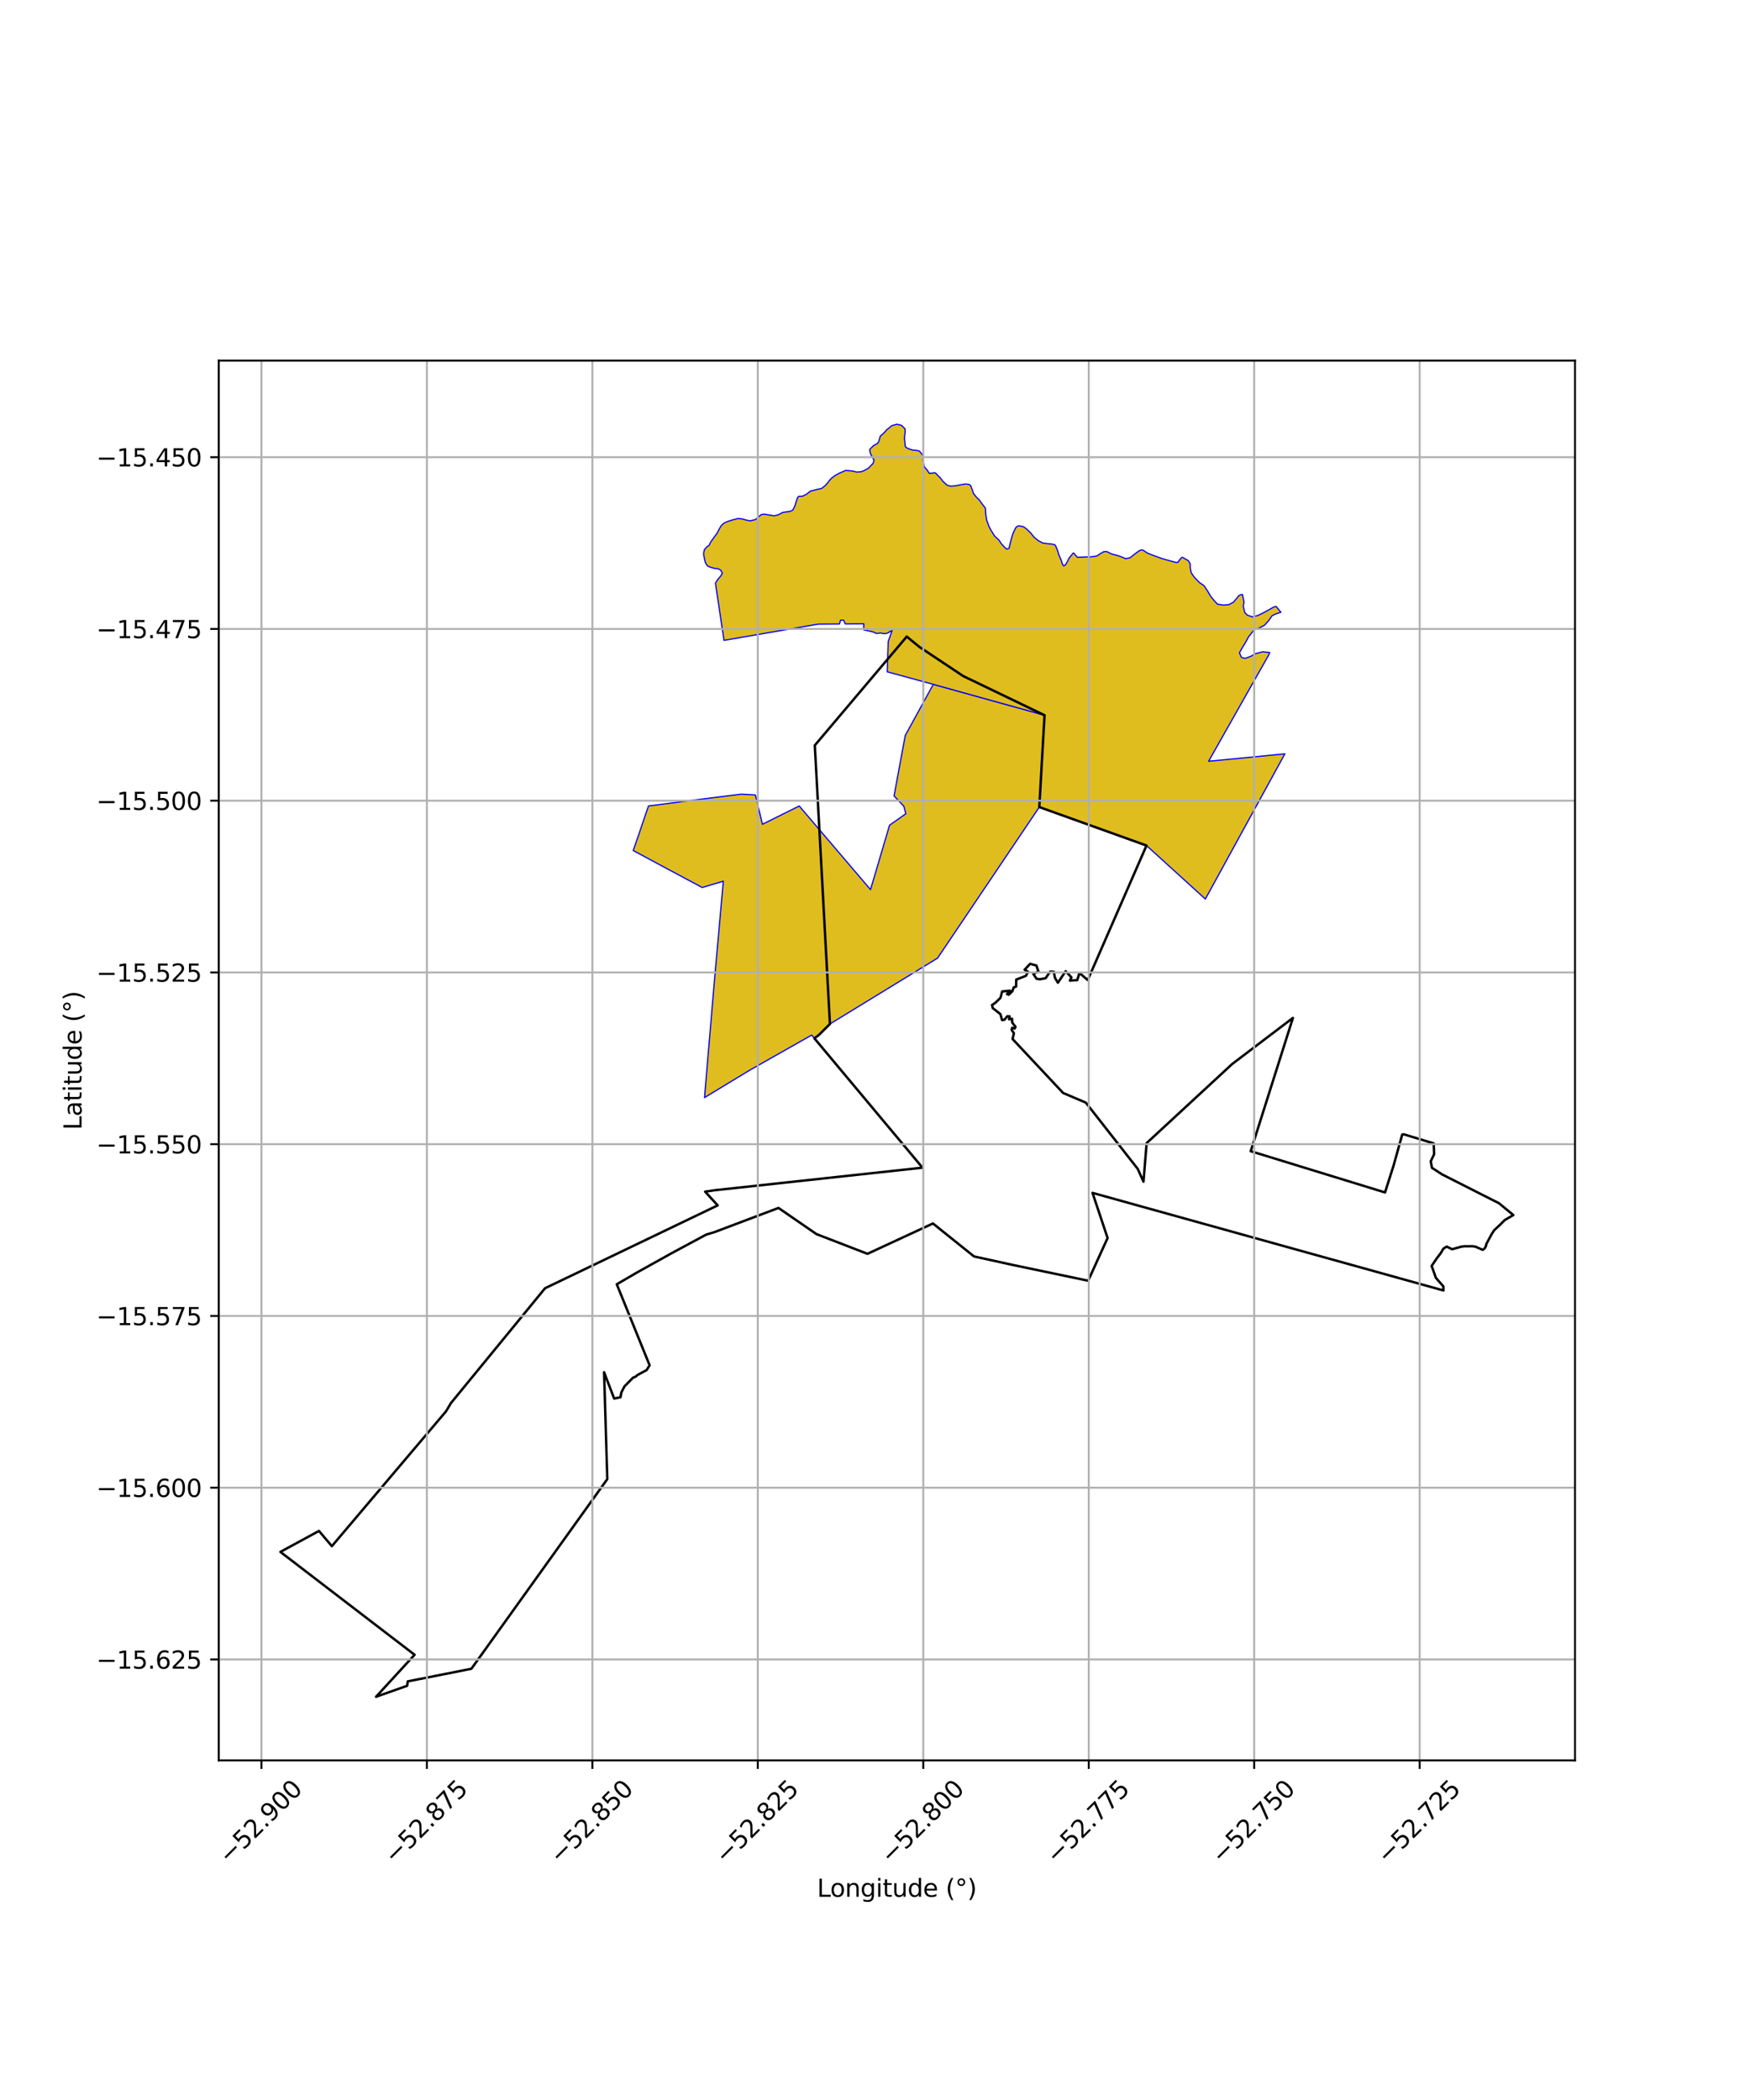 <?xml version="1.0" encoding="utf-8" standalone="no"?>
<!DOCTYPE svg PUBLIC "-//W3C//DTD SVG 1.1//EN"
  "http://www.w3.org/Graphics/SVG/1.1/DTD/svg11.dtd">
<svg xmlns:xlink="http://www.w3.org/1999/xlink" width="720pt" height="864pt" viewBox="0 0 720 864" xmlns="http://www.w3.org/2000/svg" version="1.1">
 <defs>
  <style type="text/css">*{stroke-linejoin: round; stroke-linecap: butt}</style>
 </defs>
 <g id="figure_1">
  <g id="patch_1">
   <path d="M 0 864 
L 720 864 
L 720 0 
L 0 0 
z
" style="fill: #ffffff"/>
  </g>
  <g id="axes_1">
   <g id="patch_2">
    <path d="M 90 724.283 
L 648 724.283 
L 648 148.357 
L 90 148.357 
z
" style="fill: #ffffff"/>
   </g>
   <g id="PatchCollection_1">
    <path d="M 383.986 281.566 
L 429.75 294.267 
L 427.597 332.054 
L 386.892 392.482 
L 386.537 393.019 
L 385.732 394.204 
L 341.459 421.3 
L 336.874 425.855 
L 335.07 427.205 
L 334.668 426.709 
L 333.977 425.855 
L 319.017 434.329 
L 318.453 434.643 
L 308.387 440.348 
L 289.863 451.581 
L 290.278 446.535 
L 290.332 445.893 
L 293.967 403.114 
L 297.597 362.552 
L 288.905 365.146 
L 270.862 355.49 
L 265.451 352.581 
L 264.89 352.275 
L 260.555 349.956 
L 260.614 349.676 
L 262.881 343.138 
L 265.323 335.922 
L 266.602 332.222 
L 266.817 331.601 
L 269.878 331.225 
L 270.518 331.135 
L 287.769 328.885 
L 305.052 326.735 
L 310.776 327.06 
L 313.688 339.129 
L 328.826 331.609 
L 351.224 357.888 
L 351.636 358.369 
L 358.155 366.014 
L 365.988 339.521 
L 372.686 334.787 
L 371.852 331.7 
L 367.837 327.477 
L 372.449 302.587 
L 383.986 281.566 
" clip-path="url(#pf02e54125c)" style="fill: #e0bd1f; stroke: #0000ff; stroke-width: 0.5"/>
    <path d="M 294.348 239.875 
L 295.69 237.923 
L 296.159 237.424 
L 296.653 236.801 
L 297.2 235.816 
L 296.541 234.622 
L 295.544 234.022 
L 294.192 233.899 
L 292.604 233.476 
L 291.232 232.968 
L 290.598 232.204 
L 290.137 231.213 
L 289.862 229.995 
L 289.519 228.301 
L 289.552 227.246 
L 289.861 226.074 
L 290.798 225.009 
L 291.808 224.327 
L 292.181 223.396 
L 292.823 222.413 
L 293.945 220.83 
L 294.928 219.545 
L 295.95 217.602 
L 296.785 216.195 
L 298.02 215.118 
L 299.494 214.501 
L 301.374 213.922 
L 303.729 213.296 
L 305.588 213.561 
L 307.252 214.04 
L 308.712 214.281 
L 310.683 213.785 
L 311.525 213.228 
L 312.458 212.337 
L 313.278 211.669 
L 314.491 211.536 
L 316.164 211.837 
L 318.494 212.218 
L 320.094 211.838 
L 322.142 210.796 
L 325.098 210.387 
L 326.159 209.886 
L 326.989 208.29 
L 327.62 206.259 
L 328.139 204.762 
L 328.542 204.23 
L 330.217 204.124 
L 331.846 203.314 
L 333.436 202.064 
L 334.702 201.75 
L 336.293 201.323 
L 338.019 200.961 
L 339.476 199.822 
L 340.366 198.834 
L 341.316 197.599 
L 342.07 196.783 
L 343.477 195.711 
L 345.305 194.679 
L 346.499 194.185 
L 347.918 193.547 
L 349.473 193.654 
L 350.904 193.818 
L 352.521 194.23 
L 354.244 194.085 
L 355.276 193.727 
L 357.182 192.7 
L 358.214 191.662 
L 359.234 190.634 
L 359.595 189.241 
L 358.847 188.096 
L 358.083 186.428 
L 357.797 185.203 
L 358.011 184.686 
L 359.438 183.307 
L 360.927 182.527 
L 361.506 181.74 
L 362.159 179.494 
L 364.086 177.703 
L 364.725 176.865 
L 365.811 176.072 
L 366.917 175.113 
L 369.02 174.536 
L 370.875 174.992 
L 372.376 176.451 
L 372.415 177.744 
L 372.128 180.25 
L 372.347 182.514 
L 372.509 183.799 
L 373.365 184.441 
L 375.33 185.145 
L 377.227 185.311 
L 378.231 185.564 
L 379.342 186.871 
L 379.913 187.889 
L 379.645 189.191 
L 380.262 192.019 
L 381.423 193.362 
L 382.375 194.793 
L 383.916 194.612 
L 384.571 194.483 
L 384.967 194.668 
L 386.02 195.8 
L 386.823 196.54 
L 387.946 198.042 
L 389.668 199.629 
L 391.216 200.031 
L 393.294 199.847 
L 395.402 199.402 
L 397.382 199.106 
L 398.792 199.351 
L 399.39 199.855 
L 400.102 201.739 
L 400.526 203.046 
L 401.649 204.456 
L 402.879 205.676 
L 404.169 207.466 
L 405.416 209.036 
L 405.593 211.622 
L 405.906 213.869 
L 406.923 216.653 
L 407.747 218.204 
L 409.242 220.591 
L 411.052 222.268 
L 411.91 223.599 
L 413.066 224.91 
L 414.128 225.928 
L 415.147 225.603 
L 415.571 223.739 
L 416.145 221.489 
L 416.739 219.523 
L 417.877 217.16 
L 418.453 216.579 
L 419.28 216.323 
L 421.131 216.721 
L 422.524 217.776 
L 424.067 219.278 
L 425.42 220.989 
L 427.178 222.44 
L 428.96 223.372 
L 430.43 223.61 
L 432.339 223.789 
L 433.844 224.071 
L 434.262 224.443 
L 435.121 226.543 
L 435.624 228.234 
L 436.598 230.476 
L 437.125 232.173 
L 437.657 232.855 
L 438.393 232.346 
L 439.111 231.143 
L 439.876 229.588 
L 441.434 227.683 
L 441.698 227.494 
L 441.94 227.767 
L 443.294 229.315 
L 444.797 229.234 
L 446.588 229.14 
L 448.817 229.114 
L 451.222 228.761 
L 453.055 227.583 
L 454.173 226.965 
L 455.334 226.931 
L 457.374 227.935 
L 459.843 228.556 
L 461.581 229.183 
L 463.11 229.853 
L 464.94 229.486 
L 466.761 228.021 
L 468.673 226.611 
L 469.785 226.2 
L 470.485 226.481 
L 472.063 227.54 
L 474.185 228.396 
L 476.183 229.114 
L 477.676 229.683 
L 479.932 230.336 
L 482.045 230.915 
L 484.005 231.461 
L 484.727 231.277 
L 485.483 230.125 
L 486.075 229.441 
L 486.509 229.286 
L 486.99 229.58 
L 488.888 230.662 
L 489.655 231.894 
L 489.753 233.901 
L 490.118 235.693 
L 491.295 237.347 
L 492.423 238.581 
L 493.544 239.74 
L 495.319 240.916 
L 496.62 242.808 
L 498.075 245.289 
L 499.597 247.175 
L 500.941 248.593 
L 503.493 248.964 
L 505.675 248.728 
L 507.537 247.718 
L 508.814 246.166 
L 509.655 245.095 
L 510.461 244.675 
L 511.188 244.601 
L 511.801 247.679 
L 511.801 247.679 
L 511.53 249.524 
L 512.165 252.046 
L 513.181 253.081 
L 515.289 253.814 
L 517.64 253.177 
L 519.463 252.293 
L 521.443 251.217 
L 523.943 249.816 
L 525.004 249.477 
L 527.002 251.906 
L 527.002 251.906 
L 524.805 252.611 
L 523.351 253.363 
L 521.992 255.307 
L 520.286 257.214 
L 518.309 258.261 
L 516.097 259.07 
L 514.965 260.382 
L 513.597 262.177 
L 512.354 264.479 
L 511.205 266.336 
L 509.926 268.582 
L 510.789 270.472 
L 512.275 270.883 
L 514.502 270.072 
L 516.652 268.913 
L 519.546 268.163 
L 522.385 268.473 
L 522.122 269.241 
L 497.253 313.207 
L 528.633 310.156 
L 495.917 369.884 
L 471.705 347.882 
L 427.597 332.054 
L 429.75 294.267 
L 383.986 281.566 
L 365.027 276.403 
L 365.442 263.99 
L 367.008 259.468 
L 365.985 259.927 
L 365.444 260.331 
L 364.604 260.652 
L 363.482 260.698 
L 362.342 260.446 
L 360.621 260.621 
L 359.052 259.94 
L 355.36 259.126 
L 355.402 256.667 
L 347.754 256.71 
L 347.08 255.154 
L 345.842 255.146 
L 345.37 256.731 
L 336.597 256.791 
L 297.875 263.463 
L 294.348 239.875 
" clip-path="url(#pf02e54125c)" style="fill: #e0bd1f; stroke: #0000ff; stroke-width: 0.5"/>
   </g>
   <g id="PatchCollection_2">
    <path d="M 378.233 266.138 
L 396.26 278.138 
L 429.75 294.267 
L 427.597 332.054 
L 471.705 347.882 
L 447.518 403.23 
L 444.118 400.295 
L 443.207 403.241 
L 440.188 403.454 
L 440.829 402.133 
L 438.439 399.57 
L 435.249 404.318 
L 434.059 402.351 
L 433.55 399.808 
L 432.052 399.755 
L 430.202 402.448 
L 427.83 402.906 
L 426.481 402.691 
L 425.143 400.729 
L 427.226 399.636 
L 426.394 397.237 
L 423.829 396.539 
L 421.56 398.969 
L 423.005 399.837 
L 422.062 401.499 
L 418.113 403.029 
L 418.056 405.877 
L 417.06 406.273 
L 416.515 407.815 
L 415.038 409.252 
L 414.319 409.008 
L 415.558 407.598 
L 412.303 407.921 
L 411.633 410.52 
L 409.436 412.652 
L 408.138 413.499 
L 408.453 414.764 
L 411.592 417.236 
L 412.272 419.687 
L 413.261 419.548 
L 414.428 418.131 
L 415.412 418.173 
L 415.138 419.35 
L 416.374 419.117 
L 416.446 420.692 
L 417.81 422.473 
L 417.437 423.158 
L 416.445 422.86 
L 416.218 423.713 
L 417.154 425.125 
L 416.592 427.48 
L 437.401 449.686 
L 446.745 453.656 
L 468.098 480.917 
L 470.461 486.183 
L 471.76 470.307 
L 506.937 437.778 
L 531.941 418.812 
L 514.58 473.631 
L 569.84 490.604 
L 573.337 479.603 
L 576.911 466.814 
L 577.504 466.672 
L 589.861 470.422 
L 590.032 474.874 
L 588.655 477.803 
L 589.156 480.476 
L 593.335 483.195 
L 616.769 495.072 
L 622.636 499.919 
L 619.099 501.959 
L 617.298 503.765 
L 614.728 506.183 
L 613.846 507.519 
L 611.542 511.773 
L 611.323 512.768 
L 610.78 513.703 
L 610.033 514.233 
L 607.03 512.908 
L 605.754 512.737 
L 602.271 512.764 
L 601.148 512.94 
L 597.446 513.981 
L 595.209 512.877 
L 593.847 513.73 
L 592.793 515.552 
L 591.154 517.687 
L 589.017 520.842 
L 590.739 525.66 
L 591.109 526.153 
L 593.829 529.238 
L 593.88 530.932 
L 449.49 490.787 
L 455.698 509.352 
L 447.701 526.923 
L 416.823 520.466 
L 400.74 516.932 
L 383.84 503.373 
L 356.914 515.852 
L 335.923 507.752 
L 320.287 496.984 
L 294.023 506.904 
L 290.535 507.961 
L 276.219 515.665 
L 262.251 523.441 
L 253.763 528.385 
L 267.27 561.719 
L 266.042 563.676 
L 262.231 565.754 
L 261.49 566.4 
L 260.437 566.828 
L 256.916 570.41 
L 255.631 572.929 
L 255.292 574.861 
L 252.682 575.403 
L 248.536 564.577 
L 249.857 608.555 
L 193.948 686.575 
L 167.767 691.766 
L 167.507 693.583 
L 154.705 698.104 
L 170.569 680.822 
L 115.364 638.497 
L 131.236 629.875 
L 136.537 636.138 
L 183.506 580.66 
L 185.542 577.253 
L 224.243 530.027 
L 295.265 495.933 
L 290.119 490.285 
L 293.91 489.714 
L 379.543 480.415 
L 335.07 427.205 
L 336.874 425.855 
L 341.459 421.3 
L 335.236 306.66 
L 373.056 261.907 
L 378.233 266.138 
L 378.233 266.138 
" clip-path="url(#pf02e54125c)" style="fill: none; stroke: #000000"/>
   </g>
   <g id="matplotlib.axis_1">
    <g id="xtick_1">
     <g id="line2d_1">
      <path d="M 107.563 724.283 
L 107.563 148.357 
" clip-path="url(#pf02e54125c)" style="fill: none; stroke: #b0b0b0; stroke-width: 0.8; stroke-linecap: square"/>
     </g>
     <g id="line2d_2">
      <defs>
       <path id="m87430fea7c" d="M 0 0 
L 0 3.5 
" style="stroke: #000000; stroke-width: 0.8"/>
      </defs>
      <g>
       <use xlink:href="#m87430fea7c" x="107.563" y="724.283" style="stroke: #000000; stroke-width: 0.8"/>
      </g>
     </g>
     <g id="text_1">
      <!-- −52.900 -->
      <g transform="translate(94.18 767.323) rotate(-45) scale(0.1 -0.1)">
       <defs>
        <path id="DejaVuSans-2212" d="M 678 2272 
L 4684 2272 
L 4684 1741 
L 678 1741 
L 678 2272 
z
" transform="scale(0.016)"/>
        <path id="DejaVuSans-35" d="M 691 4666 
L 3169 4666 
L 3169 4134 
L 1269 4134 
L 1269 2991 
Q 1406 3038 1543 3061 
Q 1681 3084 1819 3084 
Q 2600 3084 3056 2656 
Q 3513 2228 3513 1497 
Q 3513 744 3044 326 
Q 2575 -91 1722 -91 
Q 1428 -91 1123 -41 
Q 819 9 494 109 
L 494 744 
Q 775 591 1075 516 
Q 1375 441 1709 441 
Q 2250 441 2565 725 
Q 2881 1009 2881 1497 
Q 2881 1984 2565 2268 
Q 2250 2553 1709 2553 
Q 1456 2553 1204 2497 
Q 953 2441 691 2322 
L 691 4666 
z
" transform="scale(0.016)"/>
        <path id="DejaVuSans-32" d="M 1228 531 
L 3431 531 
L 3431 0 
L 469 0 
L 469 531 
Q 828 903 1448 1529 
Q 2069 2156 2228 2338 
Q 2531 2678 2651 2914 
Q 2772 3150 2772 3378 
Q 2772 3750 2511 3984 
Q 2250 4219 1831 4219 
Q 1534 4219 1204 4116 
Q 875 4013 500 3803 
L 500 4441 
Q 881 4594 1212 4672 
Q 1544 4750 1819 4750 
Q 2544 4750 2975 4387 
Q 3406 4025 3406 3419 
Q 3406 3131 3298 2873 
Q 3191 2616 2906 2266 
Q 2828 2175 2409 1742 
Q 1991 1309 1228 531 
z
" transform="scale(0.016)"/>
        <path id="DejaVuSans-2e" d="M 684 794 
L 1344 794 
L 1344 0 
L 684 0 
L 684 794 
z
" transform="scale(0.016)"/>
        <path id="DejaVuSans-39" d="M 703 97 
L 703 672 
Q 941 559 1184 500 
Q 1428 441 1663 441 
Q 2288 441 2617 861 
Q 2947 1281 2994 2138 
Q 2813 1869 2534 1725 
Q 2256 1581 1919 1581 
Q 1219 1581 811 2004 
Q 403 2428 403 3163 
Q 403 3881 828 4315 
Q 1253 4750 1959 4750 
Q 2769 4750 3195 4129 
Q 3622 3509 3622 2328 
Q 3622 1225 3098 567 
Q 2575 -91 1691 -91 
Q 1453 -91 1209 -44 
Q 966 3 703 97 
z
M 1959 2075 
Q 2384 2075 2632 2365 
Q 2881 2656 2881 3163 
Q 2881 3666 2632 3958 
Q 2384 4250 1959 4250 
Q 1534 4250 1286 3958 
Q 1038 3666 1038 3163 
Q 1038 2656 1286 2365 
Q 1534 2075 1959 2075 
z
" transform="scale(0.016)"/>
        <path id="DejaVuSans-30" d="M 2034 4250 
Q 1547 4250 1301 3770 
Q 1056 3291 1056 2328 
Q 1056 1369 1301 889 
Q 1547 409 2034 409 
Q 2525 409 2770 889 
Q 3016 1369 3016 2328 
Q 3016 3291 2770 3770 
Q 2525 4250 2034 4250 
z
M 2034 4750 
Q 2819 4750 3233 4129 
Q 3647 3509 3647 2328 
Q 3647 1150 3233 529 
Q 2819 -91 2034 -91 
Q 1250 -91 836 529 
Q 422 1150 422 2328 
Q 422 3509 836 4129 
Q 1250 4750 2034 4750 
z
" transform="scale(0.016)"/>
       </defs>
       <use xlink:href="#DejaVuSans-2212"/>
       <use xlink:href="#DejaVuSans-35" transform="translate(83.789 0)"/>
       <use xlink:href="#DejaVuSans-32" transform="translate(147.412 0)"/>
       <use xlink:href="#DejaVuSans-2e" transform="translate(211.035 0)"/>
       <use xlink:href="#DejaVuSans-39" transform="translate(242.822 0)"/>
       <use xlink:href="#DejaVuSans-30" transform="translate(306.445 0)"/>
       <use xlink:href="#DejaVuSans-30" transform="translate(370.068 0)"/>
      </g>
     </g>
    </g>
    <g id="xtick_2">
     <g id="line2d_3">
      <path d="M 175.638 724.283 
L 175.638 148.357 
" clip-path="url(#pf02e54125c)" style="fill: none; stroke: #b0b0b0; stroke-width: 0.8; stroke-linecap: square"/>
     </g>
     <g id="line2d_4">
      <g>
       <use xlink:href="#m87430fea7c" x="175.638" y="724.283" style="stroke: #000000; stroke-width: 0.8"/>
      </g>
     </g>
     <g id="text_2">
      <!-- −52.875 -->
      <g transform="translate(162.256 767.323) rotate(-45) scale(0.1 -0.1)">
       <defs>
        <path id="DejaVuSans-38" d="M 2034 2216 
Q 1584 2216 1326 1975 
Q 1069 1734 1069 1313 
Q 1069 891 1326 650 
Q 1584 409 2034 409 
Q 2484 409 2743 651 
Q 3003 894 3003 1313 
Q 3003 1734 2745 1975 
Q 2488 2216 2034 2216 
z
M 1403 2484 
Q 997 2584 770 2862 
Q 544 3141 544 3541 
Q 544 4100 942 4425 
Q 1341 4750 2034 4750 
Q 2731 4750 3128 4425 
Q 3525 4100 3525 3541 
Q 3525 3141 3298 2862 
Q 3072 2584 2669 2484 
Q 3125 2378 3379 2068 
Q 3634 1759 3634 1313 
Q 3634 634 3220 271 
Q 2806 -91 2034 -91 
Q 1263 -91 848 271 
Q 434 634 434 1313 
Q 434 1759 690 2068 
Q 947 2378 1403 2484 
z
M 1172 3481 
Q 1172 3119 1398 2916 
Q 1625 2713 2034 2713 
Q 2441 2713 2670 2916 
Q 2900 3119 2900 3481 
Q 2900 3844 2670 4047 
Q 2441 4250 2034 4250 
Q 1625 4250 1398 4047 
Q 1172 3844 1172 3481 
z
" transform="scale(0.016)"/>
        <path id="DejaVuSans-37" d="M 525 4666 
L 3525 4666 
L 3525 4397 
L 1831 0 
L 1172 0 
L 2766 4134 
L 525 4134 
L 525 4666 
z
" transform="scale(0.016)"/>
       </defs>
       <use xlink:href="#DejaVuSans-2212"/>
       <use xlink:href="#DejaVuSans-35" transform="translate(83.789 0)"/>
       <use xlink:href="#DejaVuSans-32" transform="translate(147.412 0)"/>
       <use xlink:href="#DejaVuSans-2e" transform="translate(211.035 0)"/>
       <use xlink:href="#DejaVuSans-38" transform="translate(242.822 0)"/>
       <use xlink:href="#DejaVuSans-37" transform="translate(306.445 0)"/>
       <use xlink:href="#DejaVuSans-35" transform="translate(370.068 0)"/>
      </g>
     </g>
    </g>
    <g id="xtick_3">
     <g id="line2d_5">
      <path d="M 243.713 724.283 
L 243.713 148.357 
" clip-path="url(#pf02e54125c)" style="fill: none; stroke: #b0b0b0; stroke-width: 0.8; stroke-linecap: square"/>
     </g>
     <g id="line2d_6">
      <g>
       <use xlink:href="#m87430fea7c" x="243.713" y="724.283" style="stroke: #000000; stroke-width: 0.8"/>
      </g>
     </g>
     <g id="text_3">
      <!-- −52.850 -->
      <g transform="translate(230.331 767.323) rotate(-45) scale(0.1 -0.1)">
       <use xlink:href="#DejaVuSans-2212"/>
       <use xlink:href="#DejaVuSans-35" transform="translate(83.789 0)"/>
       <use xlink:href="#DejaVuSans-32" transform="translate(147.412 0)"/>
       <use xlink:href="#DejaVuSans-2e" transform="translate(211.035 0)"/>
       <use xlink:href="#DejaVuSans-38" transform="translate(242.822 0)"/>
       <use xlink:href="#DejaVuSans-35" transform="translate(306.445 0)"/>
       <use xlink:href="#DejaVuSans-30" transform="translate(370.068 0)"/>
      </g>
     </g>
    </g>
    <g id="xtick_4">
     <g id="line2d_7">
      <path d="M 311.788 724.283 
L 311.788 148.357 
" clip-path="url(#pf02e54125c)" style="fill: none; stroke: #b0b0b0; stroke-width: 0.8; stroke-linecap: square"/>
     </g>
     <g id="line2d_8">
      <g>
       <use xlink:href="#m87430fea7c" x="311.788" y="724.283" style="stroke: #000000; stroke-width: 0.8"/>
      </g>
     </g>
     <g id="text_4">
      <!-- −52.825 -->
      <g transform="translate(298.406 767.323) rotate(-45) scale(0.1 -0.1)">
       <use xlink:href="#DejaVuSans-2212"/>
       <use xlink:href="#DejaVuSans-35" transform="translate(83.789 0)"/>
       <use xlink:href="#DejaVuSans-32" transform="translate(147.412 0)"/>
       <use xlink:href="#DejaVuSans-2e" transform="translate(211.035 0)"/>
       <use xlink:href="#DejaVuSans-38" transform="translate(242.822 0)"/>
       <use xlink:href="#DejaVuSans-32" transform="translate(306.445 0)"/>
       <use xlink:href="#DejaVuSans-35" transform="translate(370.068 0)"/>
      </g>
     </g>
    </g>
    <g id="xtick_5">
     <g id="line2d_9">
      <path d="M 379.863 724.283 
L 379.863 148.357 
" clip-path="url(#pf02e54125c)" style="fill: none; stroke: #b0b0b0; stroke-width: 0.8; stroke-linecap: square"/>
     </g>
     <g id="line2d_10">
      <g>
       <use xlink:href="#m87430fea7c" x="379.863" y="724.283" style="stroke: #000000; stroke-width: 0.8"/>
      </g>
     </g>
     <g id="text_5">
      <!-- −52.800 -->
      <g transform="translate(366.481 767.323) rotate(-45) scale(0.1 -0.1)">
       <use xlink:href="#DejaVuSans-2212"/>
       <use xlink:href="#DejaVuSans-35" transform="translate(83.789 0)"/>
       <use xlink:href="#DejaVuSans-32" transform="translate(147.412 0)"/>
       <use xlink:href="#DejaVuSans-2e" transform="translate(211.035 0)"/>
       <use xlink:href="#DejaVuSans-38" transform="translate(242.822 0)"/>
       <use xlink:href="#DejaVuSans-30" transform="translate(306.445 0)"/>
       <use xlink:href="#DejaVuSans-30" transform="translate(370.068 0)"/>
      </g>
     </g>
    </g>
    <g id="xtick_6">
     <g id="line2d_11">
      <path d="M 447.939 724.283 
L 447.939 148.357 
" clip-path="url(#pf02e54125c)" style="fill: none; stroke: #b0b0b0; stroke-width: 0.8; stroke-linecap: square"/>
     </g>
     <g id="line2d_12">
      <g>
       <use xlink:href="#m87430fea7c" x="447.939" y="724.283" style="stroke: #000000; stroke-width: 0.8"/>
      </g>
     </g>
     <g id="text_6">
      <!-- −52.775 -->
      <g transform="translate(434.556 767.323) rotate(-45) scale(0.1 -0.1)">
       <use xlink:href="#DejaVuSans-2212"/>
       <use xlink:href="#DejaVuSans-35" transform="translate(83.789 0)"/>
       <use xlink:href="#DejaVuSans-32" transform="translate(147.412 0)"/>
       <use xlink:href="#DejaVuSans-2e" transform="translate(211.035 0)"/>
       <use xlink:href="#DejaVuSans-37" transform="translate(242.822 0)"/>
       <use xlink:href="#DejaVuSans-37" transform="translate(306.445 0)"/>
       <use xlink:href="#DejaVuSans-35" transform="translate(370.068 0)"/>
      </g>
     </g>
    </g>
    <g id="xtick_7">
     <g id="line2d_13">
      <path d="M 516.014 724.283 
L 516.014 148.357 
" clip-path="url(#pf02e54125c)" style="fill: none; stroke: #b0b0b0; stroke-width: 0.8; stroke-linecap: square"/>
     </g>
     <g id="line2d_14">
      <g>
       <use xlink:href="#m87430fea7c" x="516.014" y="724.283" style="stroke: #000000; stroke-width: 0.8"/>
      </g>
     </g>
     <g id="text_7">
      <!-- −52.750 -->
      <g transform="translate(502.631 767.323) rotate(-45) scale(0.1 -0.1)">
       <use xlink:href="#DejaVuSans-2212"/>
       <use xlink:href="#DejaVuSans-35" transform="translate(83.789 0)"/>
       <use xlink:href="#DejaVuSans-32" transform="translate(147.412 0)"/>
       <use xlink:href="#DejaVuSans-2e" transform="translate(211.035 0)"/>
       <use xlink:href="#DejaVuSans-37" transform="translate(242.822 0)"/>
       <use xlink:href="#DejaVuSans-35" transform="translate(306.445 0)"/>
       <use xlink:href="#DejaVuSans-30" transform="translate(370.068 0)"/>
      </g>
     </g>
    </g>
    <g id="xtick_8">
     <g id="line2d_15">
      <path d="M 584.089 724.283 
L 584.089 148.357 
" clip-path="url(#pf02e54125c)" style="fill: none; stroke: #b0b0b0; stroke-width: 0.8; stroke-linecap: square"/>
     </g>
     <g id="line2d_16">
      <g>
       <use xlink:href="#m87430fea7c" x="584.089" y="724.283" style="stroke: #000000; stroke-width: 0.8"/>
      </g>
     </g>
     <g id="text_8">
      <!-- −52.725 -->
      <g transform="translate(570.706 767.323) rotate(-45) scale(0.1 -0.1)">
       <use xlink:href="#DejaVuSans-2212"/>
       <use xlink:href="#DejaVuSans-35" transform="translate(83.789 0)"/>
       <use xlink:href="#DejaVuSans-32" transform="translate(147.412 0)"/>
       <use xlink:href="#DejaVuSans-2e" transform="translate(211.035 0)"/>
       <use xlink:href="#DejaVuSans-37" transform="translate(242.822 0)"/>
       <use xlink:href="#DejaVuSans-32" transform="translate(306.445 0)"/>
       <use xlink:href="#DejaVuSans-35" transform="translate(370.068 0)"/>
      </g>
     </g>
    </g>
    <g id="text_9">
     <!-- Longitude (°) -->
     <g transform="translate(336.14 780.392) scale(0.1 -0.1)">
      <defs>
       <path id="DejaVuSans-4c" d="M 628 4666 
L 1259 4666 
L 1259 531 
L 3531 531 
L 3531 0 
L 628 0 
L 628 4666 
z
" transform="scale(0.016)"/>
       <path id="DejaVuSans-6f" d="M 1959 3097 
Q 1497 3097 1228 2736 
Q 959 2375 959 1747 
Q 959 1119 1226 758 
Q 1494 397 1959 397 
Q 2419 397 2687 759 
Q 2956 1122 2956 1747 
Q 2956 2369 2687 2733 
Q 2419 3097 1959 3097 
z
M 1959 3584 
Q 2709 3584 3137 3096 
Q 3566 2609 3566 1747 
Q 3566 888 3137 398 
Q 2709 -91 1959 -91 
Q 1206 -91 779 398 
Q 353 888 353 1747 
Q 353 2609 779 3096 
Q 1206 3584 1959 3584 
z
" transform="scale(0.016)"/>
       <path id="DejaVuSans-6e" d="M 3513 2113 
L 3513 0 
L 2938 0 
L 2938 2094 
Q 2938 2591 2744 2837 
Q 2550 3084 2163 3084 
Q 1697 3084 1428 2787 
Q 1159 2491 1159 1978 
L 1159 0 
L 581 0 
L 581 3500 
L 1159 3500 
L 1159 2956 
Q 1366 3272 1645 3428 
Q 1925 3584 2291 3584 
Q 2894 3584 3203 3211 
Q 3513 2838 3513 2113 
z
" transform="scale(0.016)"/>
       <path id="DejaVuSans-67" d="M 2906 1791 
Q 2906 2416 2648 2759 
Q 2391 3103 1925 3103 
Q 1463 3103 1205 2759 
Q 947 2416 947 1791 
Q 947 1169 1205 825 
Q 1463 481 1925 481 
Q 2391 481 2648 825 
Q 2906 1169 2906 1791 
z
M 3481 434 
Q 3481 -459 3084 -895 
Q 2688 -1331 1869 -1331 
Q 1566 -1331 1297 -1286 
Q 1028 -1241 775 -1147 
L 775 -588 
Q 1028 -725 1275 -790 
Q 1522 -856 1778 -856 
Q 2344 -856 2625 -561 
Q 2906 -266 2906 331 
L 2906 616 
Q 2728 306 2450 153 
Q 2172 0 1784 0 
Q 1141 0 747 490 
Q 353 981 353 1791 
Q 353 2603 747 3093 
Q 1141 3584 1784 3584 
Q 2172 3584 2450 3431 
Q 2728 3278 2906 2969 
L 2906 3500 
L 3481 3500 
L 3481 434 
z
" transform="scale(0.016)"/>
       <path id="DejaVuSans-69" d="M 603 3500 
L 1178 3500 
L 1178 0 
L 603 0 
L 603 3500 
z
M 603 4863 
L 1178 4863 
L 1178 4134 
L 603 4134 
L 603 4863 
z
" transform="scale(0.016)"/>
       <path id="DejaVuSans-74" d="M 1172 4494 
L 1172 3500 
L 2356 3500 
L 2356 3053 
L 1172 3053 
L 1172 1153 
Q 1172 725 1289 603 
Q 1406 481 1766 481 
L 2356 481 
L 2356 0 
L 1766 0 
Q 1100 0 847 248 
Q 594 497 594 1153 
L 594 3053 
L 172 3053 
L 172 3500 
L 594 3500 
L 594 4494 
L 1172 4494 
z
" transform="scale(0.016)"/>
       <path id="DejaVuSans-75" d="M 544 1381 
L 544 3500 
L 1119 3500 
L 1119 1403 
Q 1119 906 1312 657 
Q 1506 409 1894 409 
Q 2359 409 2629 706 
Q 2900 1003 2900 1516 
L 2900 3500 
L 3475 3500 
L 3475 0 
L 2900 0 
L 2900 538 
Q 2691 219 2414 64 
Q 2138 -91 1772 -91 
Q 1169 -91 856 284 
Q 544 659 544 1381 
z
M 1991 3584 
L 1991 3584 
z
" transform="scale(0.016)"/>
       <path id="DejaVuSans-64" d="M 2906 2969 
L 2906 4863 
L 3481 4863 
L 3481 0 
L 2906 0 
L 2906 525 
Q 2725 213 2448 61 
Q 2172 -91 1784 -91 
Q 1150 -91 751 415 
Q 353 922 353 1747 
Q 353 2572 751 3078 
Q 1150 3584 1784 3584 
Q 2172 3584 2448 3432 
Q 2725 3281 2906 2969 
z
M 947 1747 
Q 947 1113 1208 752 
Q 1469 391 1925 391 
Q 2381 391 2643 752 
Q 2906 1113 2906 1747 
Q 2906 2381 2643 2742 
Q 2381 3103 1925 3103 
Q 1469 3103 1208 2742 
Q 947 2381 947 1747 
z
" transform="scale(0.016)"/>
       <path id="DejaVuSans-65" d="M 3597 1894 
L 3597 1613 
L 953 1613 
Q 991 1019 1311 708 
Q 1631 397 2203 397 
Q 2534 397 2845 478 
Q 3156 559 3463 722 
L 3463 178 
Q 3153 47 2828 -22 
Q 2503 -91 2169 -91 
Q 1331 -91 842 396 
Q 353 884 353 1716 
Q 353 2575 817 3079 
Q 1281 3584 2069 3584 
Q 2775 3584 3186 3129 
Q 3597 2675 3597 1894 
z
M 3022 2063 
Q 3016 2534 2758 2815 
Q 2500 3097 2075 3097 
Q 1594 3097 1305 2825 
Q 1016 2553 972 2059 
L 3022 2063 
z
" transform="scale(0.016)"/>
       <path id="DejaVuSans-20" transform="scale(0.016)"/>
       <path id="DejaVuSans-28" d="M 1984 4856 
Q 1566 4138 1362 3434 
Q 1159 2731 1159 2009 
Q 1159 1288 1364 580 
Q 1569 -128 1984 -844 
L 1484 -844 
Q 1016 -109 783 600 
Q 550 1309 550 2009 
Q 550 2706 781 3412 
Q 1013 4119 1484 4856 
L 1984 4856 
z
" transform="scale(0.016)"/>
       <path id="DejaVuSans-b0" d="M 1600 4347 
Q 1350 4347 1178 4173 
Q 1006 4000 1006 3750 
Q 1006 3503 1178 3333 
Q 1350 3163 1600 3163 
Q 1850 3163 2022 3333 
Q 2194 3503 2194 3750 
Q 2194 3997 2020 4172 
Q 1847 4347 1600 4347 
z
M 1600 4750 
Q 1800 4750 1984 4673 
Q 2169 4597 2303 4453 
Q 2447 4313 2519 4134 
Q 2591 3956 2591 3750 
Q 2591 3338 2302 3052 
Q 2013 2766 1594 2766 
Q 1172 2766 890 3047 
Q 609 3328 609 3750 
Q 609 4169 896 4459 
Q 1184 4750 1600 4750 
z
" transform="scale(0.016)"/>
       <path id="DejaVuSans-29" d="M 513 4856 
L 1013 4856 
Q 1481 4119 1714 3412 
Q 1947 2706 1947 2009 
Q 1947 1309 1714 600 
Q 1481 -109 1013 -844 
L 513 -844 
Q 928 -128 1133 580 
Q 1338 1288 1338 2009 
Q 1338 2731 1133 3434 
Q 928 4138 513 4856 
z
" transform="scale(0.016)"/>
      </defs>
      <use xlink:href="#DejaVuSans-4c"/>
      <use xlink:href="#DejaVuSans-6f" transform="translate(53.963 0)"/>
      <use xlink:href="#DejaVuSans-6e" transform="translate(115.145 0)"/>
      <use xlink:href="#DejaVuSans-67" transform="translate(178.523 0)"/>
      <use xlink:href="#DejaVuSans-69" transform="translate(242 0)"/>
      <use xlink:href="#DejaVuSans-74" transform="translate(269.783 0)"/>
      <use xlink:href="#DejaVuSans-75" transform="translate(308.992 0)"/>
      <use xlink:href="#DejaVuSans-64" transform="translate(372.371 0)"/>
      <use xlink:href="#DejaVuSans-65" transform="translate(435.848 0)"/>
      <use xlink:href="#DejaVuSans-20" transform="translate(497.371 0)"/>
      <use xlink:href="#DejaVuSans-28" transform="translate(529.158 0)"/>
      <use xlink:href="#DejaVuSans-b0" transform="translate(568.172 0)"/>
      <use xlink:href="#DejaVuSans-29" transform="translate(618.172 0)"/>
     </g>
    </g>
   </g>
   <g id="matplotlib.axis_2">
    <g id="ytick_1">
     <g id="line2d_17">
      <path d="M 90 682.742 
L 648 682.742 
" clip-path="url(#pf02e54125c)" style="fill: none; stroke: #b0b0b0; stroke-width: 0.8; stroke-linecap: square"/>
     </g>
     <g id="line2d_18">
      <defs>
       <path id="m1fd45b2d9f" d="M 0 0 
L -3.5 0 
" style="stroke: #000000; stroke-width: 0.8"/>
      </defs>
      <g>
       <use xlink:href="#m1fd45b2d9f" x="90" y="682.742" style="stroke: #000000; stroke-width: 0.8"/>
      </g>
     </g>
     <g id="text_10">
      <!-- −15.625 -->
      <g transform="translate(39.63 686.541) scale(0.1 -0.1)">
       <defs>
        <path id="DejaVuSans-31" d="M 794 531 
L 1825 531 
L 1825 4091 
L 703 3866 
L 703 4441 
L 1819 4666 
L 2450 4666 
L 2450 531 
L 3481 531 
L 3481 0 
L 794 0 
L 794 531 
z
" transform="scale(0.016)"/>
        <path id="DejaVuSans-36" d="M 2113 2584 
Q 1688 2584 1439 2293 
Q 1191 2003 1191 1497 
Q 1191 994 1439 701 
Q 1688 409 2113 409 
Q 2538 409 2786 701 
Q 3034 994 3034 1497 
Q 3034 2003 2786 2293 
Q 2538 2584 2113 2584 
z
M 3366 4563 
L 3366 3988 
Q 3128 4100 2886 4159 
Q 2644 4219 2406 4219 
Q 1781 4219 1451 3797 
Q 1122 3375 1075 2522 
Q 1259 2794 1537 2939 
Q 1816 3084 2150 3084 
Q 2853 3084 3261 2657 
Q 3669 2231 3669 1497 
Q 3669 778 3244 343 
Q 2819 -91 2113 -91 
Q 1303 -91 875 529 
Q 447 1150 447 2328 
Q 447 3434 972 4092 
Q 1497 4750 2381 4750 
Q 2619 4750 2861 4703 
Q 3103 4656 3366 4563 
z
" transform="scale(0.016)"/>
       </defs>
       <use xlink:href="#DejaVuSans-2212"/>
       <use xlink:href="#DejaVuSans-31" transform="translate(83.789 0)"/>
       <use xlink:href="#DejaVuSans-35" transform="translate(147.412 0)"/>
       <use xlink:href="#DejaVuSans-2e" transform="translate(211.035 0)"/>
       <use xlink:href="#DejaVuSans-36" transform="translate(242.822 0)"/>
       <use xlink:href="#DejaVuSans-32" transform="translate(306.445 0)"/>
       <use xlink:href="#DejaVuSans-35" transform="translate(370.068 0)"/>
      </g>
     </g>
    </g>
    <g id="ytick_2">
     <g id="line2d_19">
      <path d="M 90 612.079 
L 648 612.079 
" clip-path="url(#pf02e54125c)" style="fill: none; stroke: #b0b0b0; stroke-width: 0.8; stroke-linecap: square"/>
     </g>
     <g id="line2d_20">
      <g>
       <use xlink:href="#m1fd45b2d9f" x="90" y="612.079" style="stroke: #000000; stroke-width: 0.8"/>
      </g>
     </g>
     <g id="text_11">
      <!-- −15.600 -->
      <g transform="translate(39.63 615.879) scale(0.1 -0.1)">
       <use xlink:href="#DejaVuSans-2212"/>
       <use xlink:href="#DejaVuSans-31" transform="translate(83.789 0)"/>
       <use xlink:href="#DejaVuSans-35" transform="translate(147.412 0)"/>
       <use xlink:href="#DejaVuSans-2e" transform="translate(211.035 0)"/>
       <use xlink:href="#DejaVuSans-36" transform="translate(242.822 0)"/>
       <use xlink:href="#DejaVuSans-30" transform="translate(306.445 0)"/>
       <use xlink:href="#DejaVuSans-30" transform="translate(370.068 0)"/>
      </g>
     </g>
    </g>
    <g id="ytick_3">
     <g id="line2d_21">
      <path d="M 90 541.417 
L 648 541.417 
" clip-path="url(#pf02e54125c)" style="fill: none; stroke: #b0b0b0; stroke-width: 0.8; stroke-linecap: square"/>
     </g>
     <g id="line2d_22">
      <g>
       <use xlink:href="#m1fd45b2d9f" x="90" y="541.417" style="stroke: #000000; stroke-width: 0.8"/>
      </g>
     </g>
     <g id="text_12">
      <!-- −15.575 -->
      <g transform="translate(39.63 545.216) scale(0.1 -0.1)">
       <use xlink:href="#DejaVuSans-2212"/>
       <use xlink:href="#DejaVuSans-31" transform="translate(83.789 0)"/>
       <use xlink:href="#DejaVuSans-35" transform="translate(147.412 0)"/>
       <use xlink:href="#DejaVuSans-2e" transform="translate(211.035 0)"/>
       <use xlink:href="#DejaVuSans-35" transform="translate(242.822 0)"/>
       <use xlink:href="#DejaVuSans-37" transform="translate(306.445 0)"/>
       <use xlink:href="#DejaVuSans-35" transform="translate(370.068 0)"/>
      </g>
     </g>
    </g>
    <g id="ytick_4">
     <g id="line2d_23">
      <path d="M 90 470.754 
L 648 470.754 
" clip-path="url(#pf02e54125c)" style="fill: none; stroke: #b0b0b0; stroke-width: 0.8; stroke-linecap: square"/>
     </g>
     <g id="line2d_24">
      <g>
       <use xlink:href="#m1fd45b2d9f" x="90" y="470.754" style="stroke: #000000; stroke-width: 0.8"/>
      </g>
     </g>
     <g id="text_13">
      <!-- −15.550 -->
      <g transform="translate(39.63 474.553) scale(0.1 -0.1)">
       <use xlink:href="#DejaVuSans-2212"/>
       <use xlink:href="#DejaVuSans-31" transform="translate(83.789 0)"/>
       <use xlink:href="#DejaVuSans-35" transform="translate(147.412 0)"/>
       <use xlink:href="#DejaVuSans-2e" transform="translate(211.035 0)"/>
       <use xlink:href="#DejaVuSans-35" transform="translate(242.822 0)"/>
       <use xlink:href="#DejaVuSans-35" transform="translate(306.445 0)"/>
       <use xlink:href="#DejaVuSans-30" transform="translate(370.068 0)"/>
      </g>
     </g>
    </g>
    <g id="ytick_5">
     <g id="line2d_25">
      <path d="M 90 400.091 
L 648 400.091 
" clip-path="url(#pf02e54125c)" style="fill: none; stroke: #b0b0b0; stroke-width: 0.8; stroke-linecap: square"/>
     </g>
     <g id="line2d_26">
      <g>
       <use xlink:href="#m1fd45b2d9f" x="90" y="400.091" style="stroke: #000000; stroke-width: 0.8"/>
      </g>
     </g>
     <g id="text_14">
      <!-- −15.525 -->
      <g transform="translate(39.63 403.891) scale(0.1 -0.1)">
       <use xlink:href="#DejaVuSans-2212"/>
       <use xlink:href="#DejaVuSans-31" transform="translate(83.789 0)"/>
       <use xlink:href="#DejaVuSans-35" transform="translate(147.412 0)"/>
       <use xlink:href="#DejaVuSans-2e" transform="translate(211.035 0)"/>
       <use xlink:href="#DejaVuSans-35" transform="translate(242.822 0)"/>
       <use xlink:href="#DejaVuSans-32" transform="translate(306.445 0)"/>
       <use xlink:href="#DejaVuSans-35" transform="translate(370.068 0)"/>
      </g>
     </g>
    </g>
    <g id="ytick_6">
     <g id="line2d_27">
      <path d="M 90 329.429 
L 648 329.429 
" clip-path="url(#pf02e54125c)" style="fill: none; stroke: #b0b0b0; stroke-width: 0.8; stroke-linecap: square"/>
     </g>
     <g id="line2d_28">
      <g>
       <use xlink:href="#m1fd45b2d9f" x="90" y="329.429" style="stroke: #000000; stroke-width: 0.8"/>
      </g>
     </g>
     <g id="text_15">
      <!-- −15.500 -->
      <g transform="translate(39.63 333.228) scale(0.1 -0.1)">
       <use xlink:href="#DejaVuSans-2212"/>
       <use xlink:href="#DejaVuSans-31" transform="translate(83.789 0)"/>
       <use xlink:href="#DejaVuSans-35" transform="translate(147.412 0)"/>
       <use xlink:href="#DejaVuSans-2e" transform="translate(211.035 0)"/>
       <use xlink:href="#DejaVuSans-35" transform="translate(242.822 0)"/>
       <use xlink:href="#DejaVuSans-30" transform="translate(306.445 0)"/>
       <use xlink:href="#DejaVuSans-30" transform="translate(370.068 0)"/>
      </g>
     </g>
    </g>
    <g id="ytick_7">
     <g id="line2d_29">
      <path d="M 90 258.766 
L 648 258.766 
" clip-path="url(#pf02e54125c)" style="fill: none; stroke: #b0b0b0; stroke-width: 0.8; stroke-linecap: square"/>
     </g>
     <g id="line2d_30">
      <g>
       <use xlink:href="#m1fd45b2d9f" x="90" y="258.766" style="stroke: #000000; stroke-width: 0.8"/>
      </g>
     </g>
     <g id="text_16">
      <!-- −15.475 -->
      <g transform="translate(39.63 262.565) scale(0.1 -0.1)">
       <defs>
        <path id="DejaVuSans-34" d="M 2419 4116 
L 825 1625 
L 2419 1625 
L 2419 4116 
z
M 2253 4666 
L 3047 4666 
L 3047 1625 
L 3713 1625 
L 3713 1100 
L 3047 1100 
L 3047 0 
L 2419 0 
L 2419 1100 
L 313 1100 
L 313 1709 
L 2253 4666 
z
" transform="scale(0.016)"/>
       </defs>
       <use xlink:href="#DejaVuSans-2212"/>
       <use xlink:href="#DejaVuSans-31" transform="translate(83.789 0)"/>
       <use xlink:href="#DejaVuSans-35" transform="translate(147.412 0)"/>
       <use xlink:href="#DejaVuSans-2e" transform="translate(211.035 0)"/>
       <use xlink:href="#DejaVuSans-34" transform="translate(242.822 0)"/>
       <use xlink:href="#DejaVuSans-37" transform="translate(306.445 0)"/>
       <use xlink:href="#DejaVuSans-35" transform="translate(370.068 0)"/>
      </g>
     </g>
    </g>
    <g id="ytick_8">
     <g id="line2d_31">
      <path d="M 90 188.103 
L 648 188.103 
" clip-path="url(#pf02e54125c)" style="fill: none; stroke: #b0b0b0; stroke-width: 0.8; stroke-linecap: square"/>
     </g>
     <g id="line2d_32">
      <g>
       <use xlink:href="#m1fd45b2d9f" x="90" y="188.103" style="stroke: #000000; stroke-width: 0.8"/>
      </g>
     </g>
     <g id="text_17">
      <!-- −15.450 -->
      <g transform="translate(39.63 191.903) scale(0.1 -0.1)">
       <use xlink:href="#DejaVuSans-2212"/>
       <use xlink:href="#DejaVuSans-31" transform="translate(83.789 0)"/>
       <use xlink:href="#DejaVuSans-35" transform="translate(147.412 0)"/>
       <use xlink:href="#DejaVuSans-2e" transform="translate(211.035 0)"/>
       <use xlink:href="#DejaVuSans-34" transform="translate(242.822 0)"/>
       <use xlink:href="#DejaVuSans-35" transform="translate(306.445 0)"/>
       <use xlink:href="#DejaVuSans-30" transform="translate(370.068 0)"/>
      </g>
     </g>
    </g>
    <g id="text_18">
     <!-- Latitude (°) -->
     <g transform="translate(33.55 464.89) rotate(-90) scale(0.1 -0.1)">
      <defs>
       <path id="DejaVuSans-61" d="M 2194 1759 
Q 1497 1759 1228 1600 
Q 959 1441 959 1056 
Q 959 750 1161 570 
Q 1363 391 1709 391 
Q 2188 391 2477 730 
Q 2766 1069 2766 1631 
L 2766 1759 
L 2194 1759 
z
M 3341 1997 
L 3341 0 
L 2766 0 
L 2766 531 
Q 2569 213 2275 61 
Q 1981 -91 1556 -91 
Q 1019 -91 701 211 
Q 384 513 384 1019 
Q 384 1609 779 1909 
Q 1175 2209 1959 2209 
L 2766 2209 
L 2766 2266 
Q 2766 2663 2505 2880 
Q 2244 3097 1772 3097 
Q 1472 3097 1187 3025 
Q 903 2953 641 2809 
L 641 3341 
Q 956 3463 1253 3523 
Q 1550 3584 1831 3584 
Q 2591 3584 2966 3190 
Q 3341 2797 3341 1997 
z
" transform="scale(0.016)"/>
      </defs>
      <use xlink:href="#DejaVuSans-4c"/>
      <use xlink:href="#DejaVuSans-61" transform="translate(55.713 0)"/>
      <use xlink:href="#DejaVuSans-74" transform="translate(116.992 0)"/>
      <use xlink:href="#DejaVuSans-69" transform="translate(156.201 0)"/>
      <use xlink:href="#DejaVuSans-74" transform="translate(183.984 0)"/>
      <use xlink:href="#DejaVuSans-75" transform="translate(223.193 0)"/>
      <use xlink:href="#DejaVuSans-64" transform="translate(286.572 0)"/>
      <use xlink:href="#DejaVuSans-65" transform="translate(350.049 0)"/>
      <use xlink:href="#DejaVuSans-20" transform="translate(411.572 0)"/>
      <use xlink:href="#DejaVuSans-28" transform="translate(443.359 0)"/>
      <use xlink:href="#DejaVuSans-b0" transform="translate(482.373 0)"/>
      <use xlink:href="#DejaVuSans-29" transform="translate(532.373 0)"/>
     </g>
    </g>
   </g>
   <g id="patch_3">
    <path d="M 90 724.283 
L 90 148.357 
" style="fill: none; stroke: #000000; stroke-width: 0.8; stroke-linejoin: miter; stroke-linecap: square"/>
   </g>
   <g id="patch_4">
    <path d="M 648 724.283 
L 648 148.357 
" style="fill: none; stroke: #000000; stroke-width: 0.8; stroke-linejoin: miter; stroke-linecap: square"/>
   </g>
   <g id="patch_5">
    <path d="M 90 724.283 
L 648 724.283 
" style="fill: none; stroke: #000000; stroke-width: 0.8; stroke-linejoin: miter; stroke-linecap: square"/>
   </g>
   <g id="patch_6">
    <path d="M 90 148.357 
L 648 148.357 
" style="fill: none; stroke: #000000; stroke-width: 0.8; stroke-linejoin: miter; stroke-linecap: square"/>
   </g>
  </g>
 </g>
 <defs>
  <clipPath id="pf02e54125c">
   <rect x="90" y="148.357" width="558" height="575.925"/>
  </clipPath>
 </defs>
</svg>
